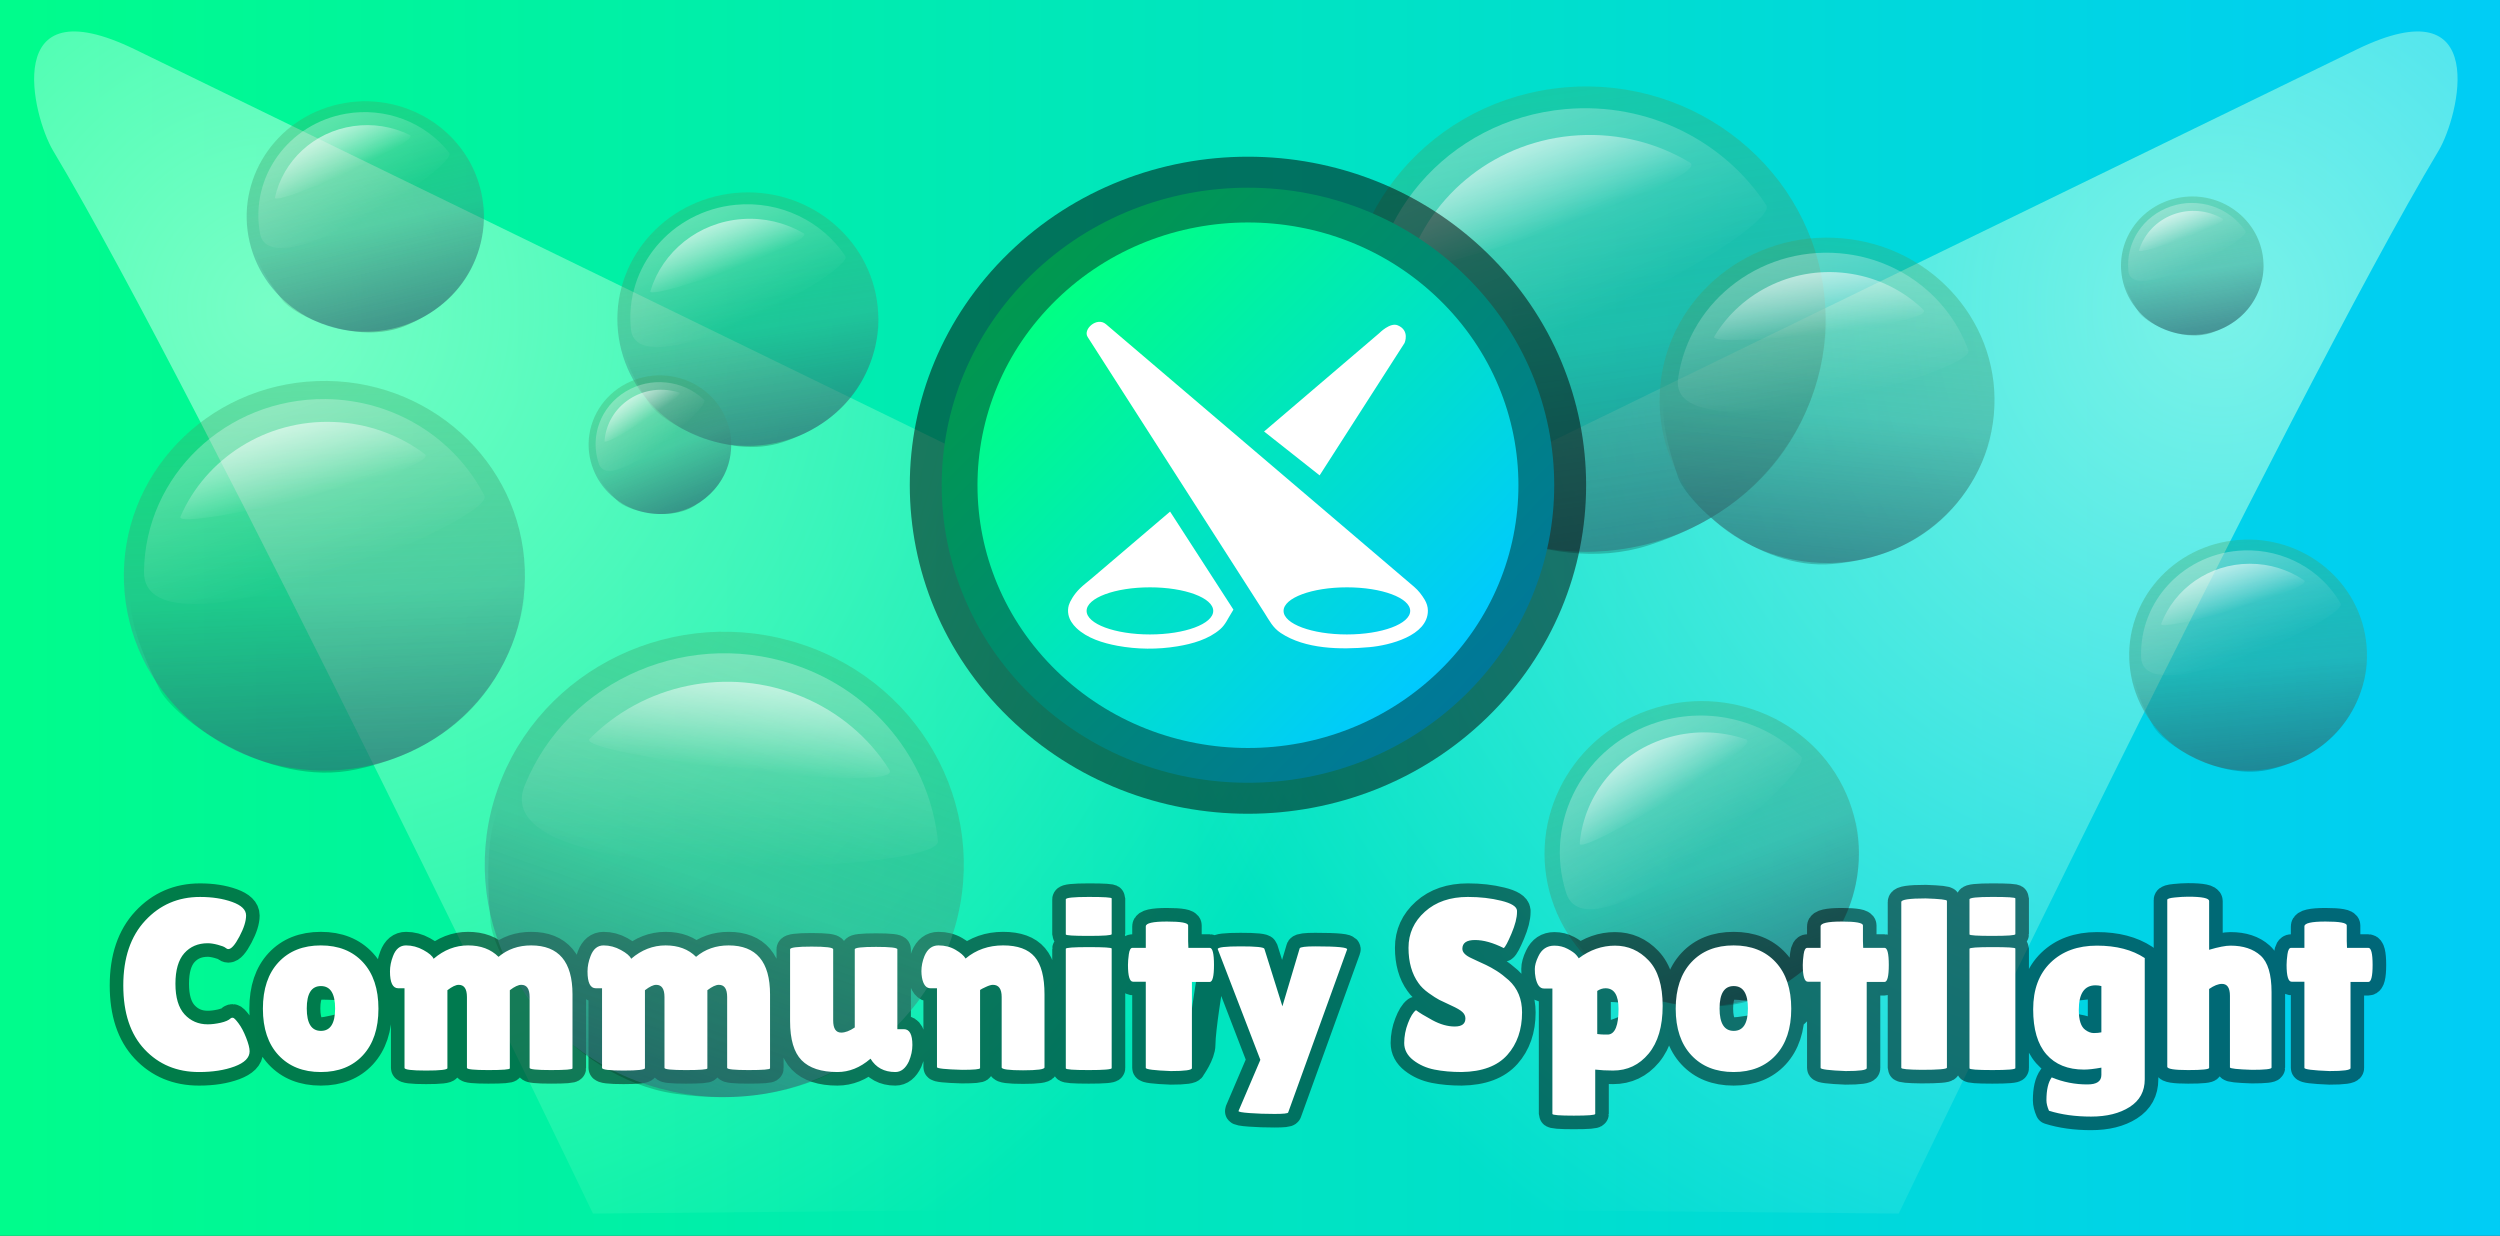 <svg version="1.1" xmlns="http://www.w3.org/2000/svg" xmlns:xlink="http://www.w3.org/1999/xlink" width="599.087" height="296.148" viewBox="0,0,599.087,296.148"><rect x="0" y="0" width="599.087" height="296.148" fill="#333333" stroke="none"/><defs><linearGradient x1="25.844" y1="179.926" x2="614.931" y2="179.926" gradientUnits="userSpaceOnUse" id="color-1"><stop offset="0" stop-color="#00fc8c"/><stop offset="1" stop-color="#00cdf5"/></linearGradient><linearGradient x1="25.844" y1="179.926" x2="614.931" y2="179.926" gradientUnits="userSpaceOnUse" id="color-2"><stop offset="0" stop-color="#00fc8c"/><stop offset="1" stop-color="#00cdf5"/></linearGradient><radialGradient cx="552.727" cy="105.681" r="274.204" gradientUnits="userSpaceOnUse" id="color-3"><stop offset="0" stop-color="#aaffe7" stop-opacity="0.718"/><stop offset="1" stop-color="#aaffe7" stop-opacity="0"/></radialGradient><radialGradient cx="86.06" cy="105.681" r="274.204" gradientUnits="userSpaceOnUse" id="color-4"><stop offset="0" stop-color="#82ffcb" stop-opacity="0.918"/><stop offset="1" stop-color="#82ffcb" stop-opacity="0"/></radialGradient><linearGradient x1="195.447" y1="78.287" x2="204.665" y2="138.372" gradientUnits="userSpaceOnUse" id="color-5"><stop offset="0" stop-color="#41a362" stop-opacity="0.325"/><stop offset="1" stop-color="#3f929f" stop-opacity="0.588"/></linearGradient><linearGradient x1="200.508" y1="108.355" x2="188.83" y2="83.004" gradientUnits="userSpaceOnUse" id="color-6"><stop offset="0" stop-color="#ffffff" stop-opacity="0"/><stop offset="1" stop-color="#ffffff" stop-opacity="0.306"/></linearGradient><linearGradient x1="191.548" y1="85.912" x2="195.824" y2="96.539" gradientUnits="userSpaceOnUse" id="color-7"><stop offset="0" stop-color="#ffffff" stop-opacity="0.573"/><stop offset="1" stop-color="#ffffff" stop-opacity="0"/></linearGradient><linearGradient x1="202.634" y1="110.671" x2="206.886" y2="138.374" gradientUnits="userSpaceOnUse" id="color-8"><stop offset="0" stop-color="#000000" stop-opacity="0"/><stop offset="1" stop-color="#000000" stop-opacity="0.208"/></linearGradient><linearGradient x1="415.723" y1="202.078" x2="441.546" y2="270.815" gradientUnits="userSpaceOnUse" id="color-9"><stop offset="0" stop-color="#41a362" stop-opacity="0.325"/><stop offset="1" stop-color="#3f929f" stop-opacity="0.588"/></linearGradient><linearGradient x1="429.174" y1="236.37" x2="409.088" y2="209.2" gradientUnits="userSpaceOnUse" id="color-10"><stop offset="0" stop-color="#ffffff" stop-opacity="0"/><stop offset="1" stop-color="#ffffff" stop-opacity="0.306"/></linearGradient><linearGradient x1="413.017" y1="211.991" x2="420.71" y2="223.526" gradientUnits="userSpaceOnUse" id="color-11"><stop offset="0" stop-color="#ffffff" stop-opacity="0.573"/><stop offset="1" stop-color="#ffffff" stop-opacity="0"/></linearGradient><linearGradient x1="432.26" y1="238.602" x2="444.168" y2="270.296" gradientUnits="userSpaceOnUse" id="color-12"><stop offset="0" stop-color="#000000" stop-opacity="0"/><stop offset="1" stop-color="#000000" stop-opacity="0.208"/></linearGradient><linearGradient x1="393.051" y1="53.102" x2="408.815" y2="163.55" gradientUnits="userSpaceOnUse" id="color-13"><stop offset="0" stop-color="#41a362" stop-opacity="0.325"/><stop offset="1" stop-color="#3f929f" stop-opacity="0.588"/></linearGradient><linearGradient x1="401.761" y1="108.382" x2="380.815" y2="61.643" gradientUnits="userSpaceOnUse" id="color-14"><stop offset="0" stop-color="#ffffff" stop-opacity="0"/><stop offset="1" stop-color="#ffffff" stop-opacity="0.306"/></linearGradient><linearGradient x1="385.746" y1="67.024" x2="393.394" y2="86.61" gradientUnits="userSpaceOnUse" id="color-15"><stop offset="0" stop-color="#ffffff" stop-opacity="0.573"/><stop offset="1" stop-color="#ffffff" stop-opacity="0"/></linearGradient><linearGradient x1="405.622" y1="112.67" x2="412.889" y2="163.593" gradientUnits="userSpaceOnUse" id="color-16"><stop offset="0" stop-color="#000000" stop-opacity="0"/><stop offset="1" stop-color="#000000" stop-opacity="0.208"/></linearGradient><linearGradient x1="212.89" y1="186.22" x2="175.919" y2="291.78" gradientUnits="userSpaceOnUse" id="color-17"><stop offset="0" stop-color="#41a362" stop-opacity="0.325"/><stop offset="1" stop-color="#3f929f" stop-opacity="0.588"/></linearGradient><linearGradient x1="195.119" y1="239.411" x2="198.01" y2="188.511" gradientUnits="userSpaceOnUse" id="color-18"><stop offset="0" stop-color="#ffffff" stop-opacity="0"/><stop offset="1" stop-color="#ffffff" stop-opacity="0.306"/></linearGradient><linearGradient x1="199.928" y1="195.472" x2="197.708" y2="216.308" gradientUnits="userSpaceOnUse" id="color-19"><stop offset="0" stop-color="#ffffff" stop-opacity="0.573"/><stop offset="1" stop-color="#ffffff" stop-opacity="0"/></linearGradient><linearGradient x1="196.586" y1="244.926" x2="179.54" y2="293.598" gradientUnits="userSpaceOnUse" id="color-20"><stop offset="0" stop-color="#000000" stop-opacity="0"/><stop offset="1" stop-color="#000000" stop-opacity="0.208"/></linearGradient><linearGradient x1="268.001" y1="97.714" x2="371.794" y2="198.547" gradientUnits="userSpaceOnUse" id="color-21"><stop offset="0" stop-color="#00994f"/><stop offset="1" stop-color="#007899"/></linearGradient><linearGradient x1="274.067" y1="103.605" x2="365.729" y2="192.655" gradientUnits="userSpaceOnUse" id="color-22"><stop offset="0" stop-color="#00ff84"/><stop offset="1" stop-color="#00c9ff"/></linearGradient><linearGradient x1="102.079" y1="56.809" x2="114.676" y2="110.656" gradientUnits="userSpaceOnUse" id="color-23"><stop offset="0" stop-color="#41a362" stop-opacity="0.325"/><stop offset="1" stop-color="#3f929f" stop-opacity="0.588"/></linearGradient><linearGradient x1="108.789" y1="83.724" x2="96.414" y2="61.526" gradientUnits="userSpaceOnUse" id="color-24"><stop offset="0" stop-color="#ffffff" stop-opacity="0"/><stop offset="1" stop-color="#ffffff" stop-opacity="0.306"/></linearGradient><linearGradient x1="99.083" y1="63.978" x2="103.711" y2="73.327" gradientUnits="userSpaceOnUse" id="color-25"><stop offset="0" stop-color="#ffffff" stop-opacity="0.573"/><stop offset="1" stop-color="#ffffff" stop-opacity="0"/></linearGradient><linearGradient x1="110.88" y1="85.681" x2="116.688" y2="110.509" gradientUnits="userSpaceOnUse" id="color-26"><stop offset="0" stop-color="#000000" stop-opacity="0"/><stop offset="1" stop-color="#000000" stop-opacity="0.208"/></linearGradient><linearGradient x1="96.836" y1="123.168" x2="100.314" y2="216.479" gradientUnits="userSpaceOnUse" id="color-27"><stop offset="0" stop-color="#41a362" stop-opacity="0.325"/><stop offset="1" stop-color="#3f929f" stop-opacity="0.588"/></linearGradient><linearGradient x1="99.261" y1="169.938" x2="85.897" y2="129.273" gradientUnits="userSpaceOnUse" id="color-28"><stop offset="0" stop-color="#ffffff" stop-opacity="0"/><stop offset="1" stop-color="#ffffff" stop-opacity="0.306"/></linearGradient><linearGradient x1="89.535" y1="134.164" x2="94.195" y2="151.11" gradientUnits="userSpaceOnUse" id="color-29"><stop offset="0" stop-color="#ffffff" stop-opacity="0.573"/><stop offset="1" stop-color="#ffffff" stop-opacity="0"/></linearGradient><linearGradient x1="102.101" y1="173.83" x2="103.705" y2="216.851" gradientUnits="userSpaceOnUse" id="color-30"><stop offset="0" stop-color="#000000" stop-opacity="0"/><stop offset="1" stop-color="#000000" stop-opacity="0.208"/></linearGradient><linearGradient x1="462.325" y1="88.956" x2="455.021" y2="166.604" gradientUnits="userSpaceOnUse" id="color-31"><stop offset="0" stop-color="#41a362" stop-opacity="0.325"/><stop offset="1" stop-color="#3f929f" stop-opacity="0.588"/></linearGradient><linearGradient x1="459.229" y1="127.945" x2="452.598" y2="92.886" gradientUnits="userSpaceOnUse" id="color-32"><stop offset="0" stop-color="#ffffff" stop-opacity="0"/><stop offset="1" stop-color="#ffffff" stop-opacity="0.306"/></linearGradient><linearGradient x1="455.076" y1="97.312" x2="457.086" y2="111.829" gradientUnits="userSpaceOnUse" id="color-33"><stop offset="0" stop-color="#ffffff" stop-opacity="0.573"/><stop offset="1" stop-color="#ffffff" stop-opacity="0"/></linearGradient><linearGradient x1="461.155" y1="131.461" x2="457.787" y2="167.262" gradientUnits="userSpaceOnUse" id="color-34"><stop offset="0" stop-color="#000000" stop-opacity="0"/><stop offset="1" stop-color="#000000" stop-opacity="0.208"/></linearGradient><linearGradient x1="557.243" y1="161.245" x2="561.877" y2="216.411" gradientUnits="userSpaceOnUse" id="color-35"><stop offset="0" stop-color="#41a362" stop-opacity="0.325"/><stop offset="1" stop-color="#3f929f" stop-opacity="0.588"/></linearGradient><linearGradient x1="559.968" y1="188.877" x2="550.932" y2="165.144" gradientUnits="userSpaceOnUse" id="color-36"><stop offset="0" stop-color="#ffffff" stop-opacity="0"/><stop offset="1" stop-color="#ffffff" stop-opacity="0.306"/></linearGradient><linearGradient x1="553.221" y1="167.947" x2="556.45" y2="177.861" gradientUnits="userSpaceOnUse" id="color-37"><stop offset="0" stop-color="#ffffff" stop-opacity="0.573"/><stop offset="1" stop-color="#ffffff" stop-opacity="0"/></linearGradient><linearGradient x1="561.757" y1="191.108" x2="563.894" y2="216.544" gradientUnits="userSpaceOnUse" id="color-38"><stop offset="0" stop-color="#000000" stop-opacity="0"/><stop offset="1" stop-color="#000000" stop-opacity="0.208"/></linearGradient><linearGradient x1="172.836" y1="122.97" x2="185.142" y2="153.916" gradientUnits="userSpaceOnUse" id="color-39"><stop offset="0" stop-color="#41a362" stop-opacity="0.325"/><stop offset="1" stop-color="#3f929f" stop-opacity="0.588"/></linearGradient><linearGradient x1="179.234" y1="138.405" x2="169.891" y2="126.253" gradientUnits="userSpaceOnUse" id="color-40"><stop offset="0" stop-color="#ffffff" stop-opacity="0"/><stop offset="1" stop-color="#ffffff" stop-opacity="0.306"/></linearGradient><linearGradient x1="171.695" y1="127.485" x2="175.283" y2="132.651" gradientUnits="userSpaceOnUse" id="color-41"><stop offset="0" stop-color="#ffffff" stop-opacity="0.573"/><stop offset="1" stop-color="#ffffff" stop-opacity="0"/></linearGradient><linearGradient x1="180.651" y1="139.391" x2="186.326" y2="153.658" gradientUnits="userSpaceOnUse" id="color-42"><stop offset="0" stop-color="#000000" stop-opacity="0"/><stop offset="1" stop-color="#000000" stop-opacity="0.208"/></linearGradient><linearGradient x1="543.67" y1="79.115" x2="548.705" y2="111.926" gradientUnits="userSpaceOnUse" id="color-43"><stop offset="0" stop-color="#41a362" stop-opacity="0.325"/><stop offset="1" stop-color="#3f929f" stop-opacity="0.588"/></linearGradient><linearGradient x1="546.435" y1="95.534" x2="540.057" y2="81.69" gradientUnits="userSpaceOnUse" id="color-44"><stop offset="0" stop-color="#ffffff" stop-opacity="0"/><stop offset="1" stop-color="#ffffff" stop-opacity="0.306"/></linearGradient><linearGradient x1="541.54" y1="83.277" x2="543.877" y2="89.082" gradientUnits="userSpaceOnUse" id="color-45"><stop offset="0" stop-color="#ffffff" stop-opacity="0.573"/><stop offset="1" stop-color="#ffffff" stop-opacity="0"/></linearGradient><linearGradient x1="547.596" y1="96.799" x2="549.917" y2="111.928" gradientUnits="userSpaceOnUse" id="color-46"><stop offset="0" stop-color="#000000" stop-opacity="0"/><stop offset="1" stop-color="#000000" stop-opacity="0.208"/></linearGradient></defs><g transform="translate(-20.844,-31.852)"><g stroke-miterlimit="10"><path d="M25.844,323v-286.148h589.087v286.148z" fill="url(#color-1)" stroke="url(#color-2)" stroke-width="10" stroke-linejoin="miter"/><path d="M21.17,318.472l564.4,-274.754c32.396,-15.771 24.569,16.028 19.646,24.252c-35.718,59.673 -129.371,254.695 -129.371,254.695z" fill="url(#color-3)" stroke="none" stroke-width="1" stroke-linejoin="miter"/><path d="M162.942,322.663c0,0 -93.653,-195.02 -129.371,-254.695c-4.923,-8.224 -12.75,-40.023 19.648,-24.252l564.4,274.756z" fill="url(#color-4)" stroke="none" stroke-width="1" stroke-linejoin="miter"/><g stroke="none" stroke-width="0" stroke-linejoin="miter"><path d="M169.131,112.808c-2.545,-16.593 9.237,-32.049 26.316,-34.521c17.078,-2.472 32.987,8.974 35.532,25.564c2.547,16.593 -9.235,32.049 -26.313,34.521c-17.08,2.472 -32.989,-8.972 -35.534,-25.564" fill="url(#color-5)"/><path d="M172.039,110.772c-1.571,-14.95 9.632,-28.306 25.019,-29.832c10.818,-1.072 20.824,3.987 26.36,12.278c2.339,3.504 -49.807,32.503 -51.378,17.554" fill="url(#color-6)"/><path d="M176.703,101.587c2.853,-9.386 11.454,-16.52 22.093,-17.245c5.114,-0.357 10.215,0.837 14.6,3.419c3.43,2.018 -37.509,16.516 -36.692,13.827" fill="url(#color-7)"/><path d="M231.515,108.464c-0.672,11.436 -6.256,23.75 -23.025,29.326c-13.504,4.491 -29.435,-5.05 -32.011,-9.187c-1.922,-3.087 -9.706,-14.855 -4.008,-17.898c8.169,-4.359 32.633,-17.239 46.135,-16.971c11.259,0.223 12.483,13.106 12.909,14.727" fill="url(#color-8)"/></g><g stroke="none" stroke-width="0" stroke-linejoin="miter"><path d="M393.259,248.992c-7.132,-18.981 2.926,-39.984 22.464,-46.913c19.538,-6.929 41.158,2.842 48.289,21.824c7.132,18.981 -2.926,39.984 -22.464,46.913c-19.538,6.929 -41.158,-2.842 -48.289,-21.824" fill="url(#color-9)"/><path d="M396.183,245.905c-5.573,-17.272 4.322,-35.662 22.101,-41.074c12.496,-3.806 25.562,-0.187 34.159,8.298c3.633,3.586 -50.687,50.047 -56.26,32.775" fill="url(#color-10)"/><path d="M399.401,233.973c1.031,-11.744 9.406,-22.182 21.781,-25.538c5.945,-1.623 12.262,-1.411 18.077,0.607c4.55,1.578 -40.152,28.298 -39.858,24.933" fill="url(#color-11)"/><path d="M465.791,229.219c2.052,13.653 -1.473,29.492 -19.876,40.011c-14.818,8.47 -35.991,0.952 -40.058,-3.327c-3.036,-3.19 -15.149,-15.25 -9.184,-20.175c8.556,-7.064 34.22,-28.004 50.22,-30.86c13.343,-2.379 17.989,12.537 18.898,14.351" fill="url(#color-12)"/></g><g stroke="none" stroke-width="0" stroke-linejoin="miter"><path d="M344.09,115.984c-4.353,-30.5 17.567,-58.653 48.961,-62.882c31.394,-4.229 60.374,17.068 64.727,47.567c4.353,30.5 -17.569,58.651 -48.963,62.88c-31.394,4.229 -60.374,-17.066 -64.725,-47.565" fill="url(#color-13)"/><path d="M349.464,112.298c-2.596,-27.465 18.22,-51.776 46.493,-54.298c19.874,-1.774 38.143,7.694 48.144,23.014c4.226,6.475 -92.041,58.752 -94.637,31.286" fill="url(#color-14)"/><path d="M358.202,95.528c5.414,-17.177 21.339,-30.112 40.881,-31.255c9.767,-0.57 19,1.889 26.729,6.543c6.258,3.766 -69.163,29.634 -67.61,24.712" fill="url(#color-15)"/><path d="M458.673,109.143c-1.453,20.98 -11.939,43.479 -42.827,53.409c-24.873,7.995 -53.931,-9.805 -58.579,-17.446c-3.466,-5.698 -17.527,-27.44 -7.01,-32.919c15.075,-7.856 60.226,-31.051 85.005,-30.313c20.661,0.614 22.656,24.284 23.41,27.268" fill="url(#color-16)"/></g><path d="M68.762,246.792c2.924,0 5.498,0.399 7.721,1.196c2.222,0.799 3.332,1.878 3.332,3.237c0,1.361 -0.532,3.044 -1.596,5.05c-1.055,2.007 -1.943,3.01 -2.663,3.01c-0.204,0 -0.435,-0.107 -0.693,-0.32c-0.258,-0.22 -0.86,-0.455 -1.807,-0.706c-0.939,-0.252 -1.748,-0.377 -2.429,-0.376c-2.324,0 -4.197,0.797 -5.62,2.392c-1.414,1.597 -2.121,4.04 -2.123,7.329c0,3.284 0.727,5.723 2.182,7.318c1.464,1.596 3.317,2.394 5.561,2.394c0.923,0 1.956,-0.125 3.099,-0.376c1.142,-0.259 1.951,-0.621 2.429,-1.084c0.079,-0.084 0.239,-0.125 0.481,-0.124c0.241,0 0.691,0.441 1.349,1.322c0.665,0.875 1.275,2.022 1.83,3.441c0.563,1.421 0.844,2.519 0.844,3.295c0,1.52 -1.2,2.728 -3.601,3.625c-2.402,0.889 -5.245,1.333 -8.53,1.333c-5.287,0 -9.632,-1.808 -13.035,-5.425c-3.402,-3.617 -5.104,-8.723 -5.105,-15.318c-0.001,-6.595 1.751,-11.778 5.257,-15.547c3.506,-3.777 7.878,-5.666 13.117,-5.666zM87.597,284.726c-2.503,-2.682 -3.754,-6.398 -3.754,-11.148c0,-4.75 1.251,-8.466 3.754,-11.146c2.504,-2.683 5.88,-4.025 10.126,-4.025c4.247,0 7.61,1.342 10.089,4.025c2.479,2.683 3.719,6.399 3.719,11.146c0,4.75 -1.24,8.466 -3.719,11.148c-2.479,2.682 -5.842,4.023 -10.089,4.023c-4.247,0 -7.622,-1.342 -10.126,-4.025zM97.747,268.152c-2.262,0 -3.392,1.789 -3.391,5.368c0.001,3.579 1.132,5.369 3.391,5.37c2.268,0 15.756,-3.338 15.756,-6.917c0,-3.581 -13.49,-3.821 -15.756,-3.821zM143.017,287.871c0,0.273 -1.713,0.41 -5.139,0.41c-3.426,0 -5.139,-0.175 -5.139,-0.525v-16.984c0,-1.946 -0.661,-2.919 -1.983,-2.919c-0.679,0 -1.579,0.43 -2.698,1.29v18.67c0,0.388 -1.713,0.582 -5.139,0.582c-3.426,0 -5.139,-0.213 -5.139,-0.639v-19.08h-1.502c-1.322,0 -1.983,-1.342 -1.983,-4.025c0,-1.208 0.243,-2.435 0.729,-3.682c0.641,-1.708 1.682,-2.562 3.122,-2.562c1.439,0 2.826,0.369 4.163,1.106c1.347,0.736 2.161,1.435 2.441,2.097c2.489,-2.137 5.242,-3.205 8.261,-3.205c3.027,0 5.459,0.912 7.297,2.737c2.167,-1.824 4.772,-2.736 7.815,-2.736c6.608,0 9.912,3.909 9.912,11.728v17.735c0,0.273 -1.713,0.41 -5.139,0.41c-3.426,0 -5.139,-0.175 -5.139,-0.525v-16.984c0,-1.946 -0.661,-2.919 -1.983,-2.919c-0.719,0 -1.638,0.43 -2.757,1.29zM190.354,287.871c0,0.273 -1.713,0.41 -5.139,0.41c-3.426,0 -5.139,-0.175 -5.139,-0.525v-16.984c0,-1.946 -0.661,-2.919 -1.983,-2.919c-0.681,0 -1.58,0.43 -2.698,1.29v18.67c0,0.388 -1.713,0.582 -5.139,0.582c-3.426,0 -5.139,-0.213 -5.141,-0.639v-19.08h-1.5c-1.322,0 -1.983,-1.342 -1.983,-4.025c0,-1.208 0.242,-2.435 0.727,-3.682c0.641,-1.708 1.682,-2.562 3.122,-2.562c1.44,0 2.828,0.369 4.163,1.106c1.347,0.736 2.161,1.435 2.443,2.097c2.486,-2.137 5.239,-3.205 8.259,-3.205c3.028,0 5.46,0.912 7.297,2.737c2.167,-1.824 4.772,-2.736 7.815,-2.736c6.61,0 9.914,3.909 9.914,11.728v17.735c0,0.273 -1.713,0.41 -5.139,0.41c-3.426,0 -5.139,-0.175 -5.139,-0.525v-16.984c0,-1.946 -0.661,-2.919 -1.983,-2.919c-0.72,0 -1.639,0.43 -2.757,1.29zM210.177,259.342c0,-0.434 1.721,-0.651 5.162,-0.651c3.442,0 5.162,0.216 5.162,0.649v17.041c0,1.946 0.641,2.919 1.924,2.919c0.961,0 2.044,-0.411 3.25,-1.232v-18.726c0,-0.389 1.701,-0.583 5.103,-0.582c3.402,0 5.103,0.194 5.103,0.582v19.136h1.561c1.361,0 2.042,1.265 2.042,3.796c0,1.284 -0.278,2.588 -0.835,3.911c-0.805,1.709 -1.888,2.564 -3.25,2.564c-2.682,0 -4.666,-1.068 -5.95,-3.203l-0.059,0.057c-2.439,2.098 -5.063,3.147 -7.872,3.146c-3.879,0 -6.741,-0.942 -8.587,-2.827c-1.838,-1.885 -2.757,-5.008 -2.757,-9.368zM255.701,287.814c0,0.273 -1.439,0.41 -4.318,0.41c-4.004,-0.114 -6.007,-0.327 -6.007,-0.639v-18.909h-1.559c-1.041,0 -1.721,-0.855 -2.042,-2.564c-0.085,-0.501 -0.128,-1.009 -0.13,-1.517c0,-1.208 0.242,-2.416 0.727,-3.625c0.72,-1.709 1.839,-2.564 3.358,-2.564c1.525,0 2.886,0.35 4.082,1.049c1.204,0.698 2.009,1.397 2.415,2.097c2.519,-2.098 5.518,-3.148 8.999,-3.148c3.49,0 6.013,0.916 7.568,2.747c1.564,1.825 2.347,4.819 2.347,8.983v17.507c0,0.464 -1.713,0.696 -5.139,0.696c-3.417,0 -5.125,-0.232 -5.125,-0.696v-16.869c0,-1.946 -0.7,-2.919 -2.101,-2.919c-0.406,0 -0.969,0.168 -1.689,0.504c-0.72,0.326 -1.182,0.568 -1.386,0.729zM287.241,287.814c0,0.312 -1.835,0.467 -5.504,0.467c-3.66,0 -5.49,-0.137 -5.49,-0.41v-28.655c0,-0.267 1.83,-0.401 5.49,-0.401c3.669,0 5.504,0.114 5.504,0.343zM287.241,255.716c0,0.275 -1.835,0.412 -5.504,0.412c-3.66,0 -5.49,-0.118 -5.49,-0.355v-8.399c0,-0.388 1.83,-0.582 5.49,-0.582c3.669,0 5.504,0.118 5.504,0.353zM306.467,287.814c0,0.471 -1.682,0.706 -5.045,0.706c-4.006,-0.159 -6.009,-0.413 -6.009,-0.763v-20.652h-3.061c-0.805,0 -1.208,-1.345 -1.208,-4.035c0,-0.698 0.07,-1.553 0.21,-2.564c0.141,-1.011 0.435,-1.517 0.882,-1.517h3.179v-5.139c0,-0.776 1.689,-1.164 5.068,-1.164c3.387,0 5.08,0.312 5.08,0.935v3.739l0.059,1.629h5.115c0.681,0 1.021,1.364 1.021,4.092c0,2.722 -0.34,4.082 -1.021,4.082c0,0 -1.879,11.217 -1.879,15.019c0,2.327 -2.392,5.633 -2.392,5.633zM312.652,259.285c0,-0.432 1.83,-0.649 5.49,-0.649c3.668,-0.001 5.565,0.192 5.691,0.58l4.318,13.781l4.143,-13.895c0.162,-0.312 1.406,-0.467 3.731,-0.467c5.325,0 7.867,0.254 7.625,0.763l-14.115,39.04c-0.039,0.235 -1.13,0.353 -3.273,0.353c-2.143,0 -4.137,-0.069 -5.983,-0.206c-1.839,-0.136 -2.72,-0.303 -2.641,-0.502l5.233,-12.253zM360.17,273.93c0.758,0.585 2.068,1.383 3.929,2.394c1.869,1.011 3.653,1.517 5.351,1.517c1.704,0 2.557,-0.642 2.557,-1.927c0,-0.585 -0.242,-1.101 -0.727,-1.549c-0.477,-0.449 -1.356,-0.962 -2.639,-1.539c-0.972,-0.437 -1.934,-0.893 -2.887,-1.368c-0.641,-0.334 -1.494,-0.881 -2.559,-1.641c-1.056,-0.761 -1.866,-1.551 -2.429,-2.371c-1.596,-2.213 -2.394,-5.032 -2.394,-8.459c0,-3.426 1.31,-6.313 3.931,-8.661c2.619,-2.357 6.053,-3.535 10.301,-3.535c2.887,0 5.55,0.304 7.99,0.912c2.44,0.6 3.699,1.387 3.778,2.36v0.343c0,1.366 -0.442,3.09 -1.325,5.174c-0.877,2.074 -1.495,3.229 -1.854,3.464c-2.566,-1.284 -4.862,-1.927 -6.888,-1.927c-2.016,0 -3.025,0.699 -3.026,2.098c0,0.858 0.743,1.618 2.229,2.28c0.319,0.159 0.778,0.375 1.375,0.649c0.601,0.267 1.293,0.586 2.076,0.958c0.783,0.371 1.623,0.839 2.521,1.402c0.899,0.562 1.873,1.311 2.922,2.245c2.121,1.946 3.181,4.515 3.181,7.707c0,4.162 -1.181,7.566 -3.544,10.212c-2.363,2.645 -6.008,4.005 -10.935,4.08c-2.401,0 -4.575,-0.194 -6.523,-0.582c-1.94,-0.388 -3.633,-1.144 -5.08,-2.268c-1.44,-1.132 -2.16,-2.496 -2.16,-4.092c0.005,-1.624 0.311,-3.233 0.903,-4.752c0.602,-1.582 1.244,-2.624 1.924,-3.125zM403.118,298.791c0,0.273 -1.713,0.41 -5.139,0.41c-3.417,0 -5.125,-0.137 -5.125,-0.41v-30.057h-2.042c-0.962,0 -1.623,-0.855 -1.983,-2.564c-0.139,-0.691 -0.203,-1.394 -0.189,-2.098c0,-0.858 0.281,-1.873 0.844,-3.043c0.799,-1.709 2.081,-2.565 3.849,-2.566c1.159,0 2.226,0.263 3.203,0.788c0.986,0.524 1.666,1.01 2.042,1.459c0.384,0.448 0.575,0.71 0.575,0.786c2.684,-2.022 5.585,-3.033 8.705,-3.033c3.129,0 5.812,1.178 8.049,3.535c2.245,2.348 3.368,5.984 3.368,10.908c0,4.922 -1.123,8.736 -3.368,11.444c-2.239,2.696 -5.078,4.044 -8.518,4.044c-1.563,0 -2.987,-0.076 -4.271,-0.227zM405.583,268.677c-0.681,0 -1.342,0.213 -1.983,0.639v10.326c0.681,0.084 1.233,0.126 1.655,0.126h0.986c1.642,-0.16 10.894,-3.544 10.894,-7.472c0,-3.306 -9.471,-3.619 -11.552,-3.619zM426.157,284.726c-2.503,-2.682 -3.754,-6.398 -3.754,-11.148c0,-4.75 1.251,-8.466 3.754,-11.146c2.502,-2.683 5.876,-4.025 10.124,-4.025c4.248,0 7.612,1.342 10.091,4.025c2.479,2.683 3.719,6.399 3.719,11.146c0,4.75 -1.24,8.466 -3.719,11.148c-2.479,2.682 -5.843,4.023 -10.091,4.023c-4.248,0 -7.623,-1.342 -10.124,-4.025zM436.305,268.152c-2.261,0 -3.391,1.789 -3.391,5.368c0,3.579 1.13,5.369 3.391,5.37c2.268,0 15.756,-2.177 15.756,-5.757c0,-3.581 -13.488,-4.979 -15.756,-4.979zM468.177,287.814c0,0.471 -1.682,0.706 -5.045,0.706c-4.006,-0.159 -6.008,-0.413 -6.007,-0.763v-20.652h-3.063c-0.805,0 -1.208,-1.345 -1.208,-4.035c0,-0.698 0.071,-1.553 0.212,-2.564c0.139,-1.011 0.432,-1.517 0.88,-1.517h3.179v-5.139c0,-0.776 1.689,-1.164 5.068,-1.164c3.387,0 5.08,0.312 5.08,0.935v3.739l0.059,1.629h5.115c0.681,0 1.021,1.364 1.021,4.092c0,2.722 -0.34,4.082 -1.021,4.082h-4.271zM487.397,287.7c0,0.35 -2.042,0.525 -6.125,0.525c-3.207,-0.038 -4.811,-0.194 -4.811,-0.467v-39.746c0,-0.577 1.944,-0.866 5.832,-0.866c3.404,0.114 5.105,0.308 5.105,0.582zM503.795,287.814c0,0.312 -1.834,0.467 -5.502,0.467c-3.66,0 -5.49,-0.137 -5.49,-0.41v-28.655c0,-0.267 1.83,-0.401 5.49,-0.401c3.668,0 5.502,0.114 5.502,0.343zM503.795,255.716c0,0.275 -1.834,0.412 -5.502,0.412c-3.66,0 -5.49,-0.118 -5.49,-0.355v-8.399c0,-0.388 1.83,-0.582 5.49,-0.582c3.668,0 5.502,0.118 5.502,0.353zM520.254,288.167c-3.88,0 -6.884,-1.216 -9.013,-3.647c-2.118,-2.43 -3.177,-6.028 -3.177,-10.794c0,-4.764 1.392,-8.499 4.177,-11.204c2.784,-2.705 6.488,-4.058 11.11,-4.059c4.63,0 8.448,0.992 11.452,2.976v29.065c0,2.881 -1.204,5.088 -3.613,6.623c-2.403,1.534 -5.486,2.301 -9.247,2.301c-3.762,0 -7.125,-0.467 -10.089,-1.4c-0.408,-0.936 -0.612,-1.772 -0.611,-2.509c0,-2.491 0.422,-4.319 1.267,-5.483c2.713,1.132 5.637,1.706 8.589,1.686c2.206,0 3.309,-0.756 3.309,-2.268v-1.755c-1.721,0.312 -3.106,0.467 -4.153,0.467zM523.023,267.971c-2.684,0 -18.739,1.967 -18.739,5.904c0,2.446 15.234,4.039 16.275,4.775c0.681,0.509 1.361,0.763 2.042,0.763c0.681,0 1.283,-0.057 1.807,-0.172v-11.089c-0.452,-0.117 -0.917,-0.178 -1.384,-0.181zM550.229,287.757c0,0.35 -1.674,0.525 -5.021,0.525c-3.339,0 -5.009,-0.27 -5.009,-0.809v-39.984c0,-0.267 0.622,-0.458 1.865,-0.572c1.036,-0.111 2.078,-0.171 3.12,-0.181c3.364,0 5.047,0.35 5.047,1.049v11.671c2.242,-0.661 3.947,-0.992 5.113,-0.992c3.044,0 5.445,0.79 7.205,2.371c1.759,1.573 2.639,4.499 2.639,8.777v18.088c0,0.35 -1.56,0.525 -4.681,0.525c-3.527,-0.114 -5.29,-0.308 -5.29,-0.582v-17.154c0,-1.908 -0.638,-2.861 -1.913,-2.861c-0.884,0 -1.909,0.407 -3.075,1.221zM584.115,287.814c0,0.471 -1.682,0.706 -5.047,0.706c-4.006,-0.159 -6.008,-0.413 -6.007,-0.763v-20.652h-3.063c-0.805,0 -1.208,-1.345 -1.208,-4.035c0,-0.698 0.071,-1.553 0.212,-2.564c0.14,-1.011 0.433,-1.517 0.88,-1.517h3.181v-5.139c0,-0.776 1.689,-1.164 5.066,-1.164c3.388,0 5.082,0.312 5.082,0.935v3.739l0.059,1.629h5.115c0.681,0 1.021,1.364 1.021,4.092c0,2.722 -0.34,4.082 -1.021,4.082h-4.271z" fill="none" stroke-opacity="0.5" stroke="#000000" stroke-width="6.5" stroke-linejoin="round"/><g stroke="none" stroke-width="0" stroke-linejoin="miter"><path d="M140.075,221.042c10.211,-29.151 42.809,-44.742 72.815,-34.822c30.004,9.918 46.053,41.589 35.844,70.74c-10.211,29.149 -42.811,44.74 -72.815,34.82c-30.004,-9.92 -46.053,-41.587 -35.844,-70.738" fill="url(#color-17)"/><path d="M146.581,220.096c10.378,-25.675 40.215,-38.313 66.641,-28.233c18.576,7.089 30.525,23.518 32.378,41.568c0.783,7.631 -109.397,12.339 -99.02,-13.335" fill="url(#color-18)"/><path d="M162.14,208.921c12.777,-12.984 32.987,-17.594 50.976,-10.088c8.653,3.592 15.943,9.71 20.858,17.507c3.849,6.095 -75.495,-3.697 -71.833,-7.419" fill="url(#color-19)"/><path d="M245.616,264.92c-10.996,18.113 -30.766,33.64 -62.954,29.035c-25.92,-3.707 -43.653,-32.287 -44.274,-41.142c-0.463,-6.604 -2.977,-32.163 8.952,-32.472c17.101,-0.441 68.165,-1.467 89.963,10.004c18.179,9.563 9.019,31.581 8.312,34.576" fill="url(#color-20)"/></g><path d="M68.762,246.792c2.924,0 5.498,0.399 7.721,1.196c2.222,0.799 3.332,1.878 3.332,3.237c0,1.361 -0.532,3.044 -1.596,5.05c-1.055,2.007 -1.943,3.01 -2.663,3.01c-0.204,0 -0.435,-0.107 -0.693,-0.32c-0.258,-0.22 -0.86,-0.455 -1.807,-0.706c-0.939,-0.252 -1.748,-0.377 -2.429,-0.376c-2.324,0 -4.197,0.797 -5.62,2.392c-1.414,1.597 -2.121,4.04 -2.123,7.329c0,3.284 0.727,5.723 2.182,7.318c1.464,1.596 3.317,2.394 5.561,2.394c0.923,0 1.956,-0.125 3.099,-0.376c1.142,-0.259 1.951,-0.621 2.429,-1.084c0.079,-0.084 0.239,-0.125 0.481,-0.124c0.241,0 0.691,0.441 1.349,1.322c0.665,0.875 1.275,2.022 1.83,3.441c0.563,1.421 0.844,2.519 0.844,3.295c0,1.52 -1.2,2.728 -3.601,3.625c-2.402,0.889 -5.245,1.333 -8.53,1.333c-5.287,0 -9.632,-1.808 -13.035,-5.425c-3.402,-3.617 -5.104,-8.723 -5.105,-15.318c-0.001,-6.595 1.751,-11.778 5.257,-15.547c3.506,-3.777 7.878,-5.666 13.117,-5.666M87.597,284.726c-2.503,-2.682 -3.754,-6.398 -3.754,-11.148c0,-4.75 1.251,-8.466 3.754,-11.146c2.504,-2.683 5.88,-4.025 10.126,-4.025c4.247,0 7.61,1.342 10.089,4.025c2.479,2.683 3.719,6.399 3.719,11.146c0,4.75 -1.24,8.466 -3.719,11.148c-2.479,2.682 -5.842,4.023 -10.089,4.023c-4.247,0 -7.622,-1.342 -10.126,-4.025M97.747,268.15c-2.262,0 -3.392,1.789 -3.391,5.368c0.001,3.579 1.132,5.369 3.391,5.37c2.267,0 3.401,-1.79 3.401,-5.37c0,-3.58 -1.134,-5.369 -3.401,-5.368M143.017,287.87c0,0.273 -1.713,0.41 -5.139,0.41c-3.426,0 -5.139,-0.175 -5.139,-0.525v-16.984c0,-1.946 -0.661,-2.919 -1.983,-2.919c-0.679,0 -1.579,0.43 -2.698,1.29v18.67c0,0.388 -1.713,0.582 -5.139,0.582c-3.426,0 -5.139,-0.213 -5.139,-0.639v-19.08h-1.502c-1.322,0 -1.983,-1.342 -1.983,-4.025c0,-1.208 0.243,-2.435 0.729,-3.682c0.641,-1.708 1.682,-2.562 3.122,-2.562c1.439,0 2.826,0.369 4.163,1.106c1.347,0.736 2.161,1.435 2.441,2.097c2.489,-2.137 5.242,-3.205 8.261,-3.205c3.027,0 5.459,0.912 7.297,2.737c2.167,-1.824 4.772,-2.736 7.815,-2.736c6.608,0 9.912,3.909 9.912,11.728v17.735c0,0.273 -1.713,0.41 -5.139,0.41c-3.426,0 -5.139,-0.175 -5.139,-0.525v-16.984c0,-1.946 -0.661,-2.919 -1.983,-2.919c-0.719,0 -1.638,0.43 -2.757,1.29zM190.354,287.87c0,0.273 -1.713,0.41 -5.139,0.41c-3.426,0 -5.139,-0.175 -5.139,-0.525v-16.984c0,-1.946 -0.661,-2.919 -1.983,-2.919c-0.681,0 -1.58,0.43 -2.698,1.29v18.67c0,0.388 -1.713,0.582 -5.139,0.582c-3.426,0 -5.139,-0.213 -5.141,-0.639v-19.08h-1.5c-1.322,0 -1.983,-1.342 -1.983,-4.025c0,-1.208 0.242,-2.435 0.727,-3.682c0.641,-1.708 1.682,-2.562 3.122,-2.562c1.44,0 2.828,0.369 4.163,1.106c1.347,0.736 2.161,1.435 2.443,2.097c2.486,-2.137 5.239,-3.205 8.259,-3.205c3.028,0 5.46,0.912 7.297,2.737c2.167,-1.824 4.772,-2.736 7.815,-2.736c6.61,0 9.914,3.909 9.914,11.728v17.735c0,0.273 -1.713,0.41 -5.139,0.41c-3.426,0 -5.139,-0.175 -5.139,-0.525v-16.984c0,-1.946 -0.661,-2.919 -1.983,-2.919c-0.72,0 -1.639,0.43 -2.757,1.29zM210.177,259.341c0,-0.434 1.721,-0.651 5.162,-0.651c3.442,0 5.162,0.216 5.162,0.649v17.041c0,1.946 0.641,2.919 1.924,2.919c0.961,0 2.044,-0.411 3.25,-1.232v-18.726c0,-0.389 1.701,-0.583 5.103,-0.582c3.402,0 5.103,0.194 5.103,0.582v19.136h1.561c1.361,0 2.042,1.265 2.042,3.796c0,1.284 -0.278,2.588 -0.835,3.911c-0.805,1.709 -1.888,2.564 -3.25,2.564c-2.682,0 -4.666,-1.068 -5.95,-3.203l-0.059,0.057c-2.439,2.098 -5.063,3.147 -7.872,3.146c-3.879,0 -6.741,-0.942 -8.587,-2.827c-1.838,-1.885 -2.757,-5.008 -2.757,-9.368zM255.701,287.812c0,0.273 -1.439,0.41 -4.318,0.41c-4.004,-0.114 -6.007,-0.327 -6.007,-0.639v-18.909h-1.559c-1.041,0 -1.721,-0.855 -2.042,-2.564c-0.085,-0.501 -0.128,-1.009 -0.13,-1.517c0,-1.208 0.242,-2.416 0.727,-3.625c0.72,-1.709 1.839,-2.564 3.358,-2.564c1.525,0 2.886,0.35 4.082,1.049c1.204,0.698 2.009,1.397 2.415,2.097c2.519,-2.098 5.518,-3.148 8.999,-3.148c3.49,0 6.013,0.916 7.568,2.747c1.564,1.825 2.347,4.819 2.347,8.983v17.507c0,0.464 -1.713,0.696 -5.139,0.696c-3.417,0 -5.125,-0.232 -5.125,-0.696v-16.869c0,-1.946 -0.7,-2.919 -2.101,-2.919c-0.406,0 -0.969,0.168 -1.689,0.504c-0.72,0.326 -1.182,0.568 -1.386,0.729zM287.241,287.812c0,0.312 -1.835,0.467 -5.504,0.467c-3.66,0 -5.49,-0.137 -5.49,-0.41v-28.655c0,-0.267 1.83,-0.401 5.49,-0.401c3.669,0 5.504,0.114 5.504,0.343zM287.241,255.714c0,0.275 -1.835,0.412 -5.504,0.412c-3.66,0 -5.49,-0.118 -5.49,-0.355v-8.399c0,-0.388 1.83,-0.582 5.49,-0.582c3.669,0 5.504,0.118 5.504,0.353zM306.467,287.812c0,0.471 -1.682,0.706 -5.045,0.706c-4.006,-0.159 -6.009,-0.413 -6.009,-0.763v-20.65h-3.061c-0.805,0 -1.208,-1.345 -1.208,-4.035c0,-0.698 0.07,-1.553 0.21,-2.564c0.141,-1.011 0.435,-1.517 0.882,-1.517h3.179v-5.139c0,-0.776 1.689,-1.164 5.068,-1.164c3.387,0 5.08,0.312 5.08,0.935v3.739l0.059,1.629h5.115c0.681,0 1.021,1.364 1.021,4.092c0,2.722 -0.34,4.082 -1.021,4.082h-4.271zM312.652,259.283c0,-0.432 1.83,-0.649 5.49,-0.649c3.668,-0.001 5.565,0.192 5.691,0.58l4.318,13.781l4.143,-13.895c0.162,-0.312 1.406,-0.467 3.731,-0.467c5.325,0 7.867,0.254 7.625,0.763l-14.115,39.04c-0.039,0.235 -1.13,0.353 -3.273,0.353c-2.143,0 -4.137,-0.069 -5.983,-0.206c-1.839,-0.136 -2.72,-0.303 -2.641,-0.502l5.233,-12.253zM360.17,273.928c0.758,0.585 2.068,1.383 3.929,2.394c1.869,1.011 3.653,1.517 5.351,1.517c1.704,0 2.557,-0.642 2.557,-1.927c0,-0.585 -0.242,-1.101 -0.727,-1.549c-0.477,-0.449 -1.356,-0.962 -2.639,-1.539c-0.972,-0.437 -1.934,-0.893 -2.887,-1.368c-0.641,-0.334 -1.494,-0.881 -2.559,-1.641c-1.056,-0.761 -1.866,-1.551 -2.429,-2.371c-1.596,-2.213 -2.394,-5.032 -2.394,-8.459c0,-3.426 1.31,-6.313 3.931,-8.661c2.619,-2.357 6.053,-3.535 10.301,-3.535c2.887,0 5.55,0.304 7.99,0.912c2.44,0.6 3.699,1.387 3.778,2.36v0.343c0,1.366 -0.442,3.09 -1.325,5.174c-0.877,2.074 -1.495,3.229 -1.854,3.464c-2.566,-1.284 -4.862,-1.927 -6.888,-1.927c-2.016,0 -3.025,0.699 -3.026,2.098c0,0.858 0.743,1.618 2.229,2.28c0.319,0.159 0.778,0.375 1.375,0.649c0.601,0.267 1.293,0.586 2.076,0.958c0.783,0.371 1.623,0.839 2.521,1.402c0.899,0.562 1.873,1.311 2.922,2.245c2.121,1.946 3.181,4.515 3.181,7.707c0,4.162 -1.181,7.566 -3.544,10.212c-2.363,2.645 -6.008,4.005 -10.935,4.08c-2.401,0 -4.575,-0.194 -6.523,-0.582c-1.94,-0.388 -3.633,-1.144 -5.08,-2.268c-1.44,-1.132 -2.16,-2.496 -2.16,-4.092c0.005,-1.624 0.311,-3.233 0.903,-4.752c0.602,-1.582 1.244,-2.624 1.924,-3.125M403.116,298.789c0,0.273 -1.713,0.41 -5.139,0.41c-3.417,0 -5.125,-0.137 -5.125,-0.41v-30.057h-2.042c-0.962,0 -1.623,-0.855 -1.983,-2.564c-0.139,-0.691 -0.203,-1.394 -0.189,-2.098c0,-0.858 0.281,-1.873 0.844,-3.043c0.799,-1.709 2.081,-2.565 3.849,-2.566c1.159,0 2.226,0.263 3.203,0.788c0.986,0.524 1.666,1.01 2.042,1.459c0.384,0.448 0.575,0.71 0.575,0.786c2.684,-2.022 5.585,-3.033 8.705,-3.033c3.129,0 5.812,1.178 8.049,3.535c2.245,2.348 3.368,5.984 3.368,10.908c0,4.922 -1.123,8.736 -3.368,11.444c-2.239,2.696 -5.078,4.044 -8.518,4.044c-1.563,0 -2.987,-0.076 -4.271,-0.227zM405.581,268.675c-0.681,0 -1.342,0.213 -1.983,0.639v10.326c0.681,0.084 1.233,0.126 1.655,0.126h0.986c1.642,-0.159 2.462,-2.203 2.462,-6.133c0,-3.307 -1.04,-4.959 -3.12,-4.958M426.155,284.724c-2.503,-2.682 -3.754,-6.398 -3.754,-11.148c0,-4.75 1.251,-8.466 3.754,-11.146c2.502,-2.683 5.876,-4.025 10.124,-4.025c4.248,0 7.612,1.342 10.091,4.025c2.479,2.683 3.719,6.399 3.719,11.146c0,4.75 -1.24,8.466 -3.719,11.148c-2.479,2.682 -5.843,4.023 -10.091,4.023c-4.248,0 -7.623,-1.342 -10.124,-4.025M436.303,268.148c-2.261,0 -3.391,1.789 -3.391,5.368c0,3.579 1.13,5.369 3.391,5.37c2.269,0 3.403,-1.79 3.403,-5.37c0,-3.58 -1.134,-5.369 -3.403,-5.368M468.175,287.81c0,0.471 -1.682,0.706 -5.045,0.706c-4.006,-0.159 -6.008,-0.413 -6.007,-0.763v-20.648h-3.063c-0.805,0 -1.208,-1.345 -1.208,-4.035c0,-0.698 0.071,-1.553 0.212,-2.564c0.139,-1.011 0.432,-1.517 0.88,-1.517h3.179v-5.139c0,-0.776 1.689,-1.164 5.068,-1.164c3.387,0 5.08,0.312 5.08,0.935v3.739l0.059,1.629h5.115c0.681,0 1.021,1.364 1.021,4.092c0,2.722 -0.34,4.082 -1.021,4.082h-4.271zM487.395,287.696c0,0.35 -2.042,0.525 -6.125,0.525c-3.207,-0.038 -4.811,-0.194 -4.811,-0.467v-39.746c0,-0.577 1.944,-0.866 5.832,-0.866c3.404,0.114 5.105,0.308 5.105,0.582zM503.793,287.81c0,0.312 -1.834,0.467 -5.502,0.467c-3.66,0 -5.49,-0.137 -5.49,-0.41v-28.655c0,-0.267 1.83,-0.401 5.49,-0.401c3.668,0 5.502,0.114 5.502,0.343zM503.793,255.712c0,0.275 -1.834,0.412 -5.502,0.412c-3.66,0 -5.49,-0.118 -5.49,-0.355v-8.399c0,-0.388 1.83,-0.582 5.49,-0.582c3.668,0 5.502,0.118 5.502,0.353zM520.252,288.163c-3.88,0 -6.884,-1.216 -9.013,-3.647c-2.118,-2.43 -3.177,-6.028 -3.177,-10.794c0,-4.764 1.392,-8.499 4.177,-11.204c2.784,-2.705 6.488,-4.058 11.11,-4.059c4.63,0 8.448,0.992 11.452,2.976v29.065c0,2.881 -1.204,5.088 -3.613,6.623c-2.403,1.534 -5.486,2.301 -9.247,2.301c-3.762,0 -7.125,-0.467 -10.089,-1.4c-0.408,-0.936 -0.612,-1.772 -0.611,-2.509c0,-2.491 0.422,-4.319 1.267,-5.483c2.713,1.132 5.637,1.706 8.589,1.686c2.206,0 3.309,-0.756 3.309,-2.268v-1.755c-1.721,0.312 -3.106,0.467 -4.153,0.467M523.021,267.967c-2.684,0 -4.025,1.968 -4.025,5.904c0,2.446 0.52,4.037 1.561,4.775c0.681,0.509 1.361,0.763 2.042,0.763c0.681,0 1.283,-0.057 1.807,-0.172v-11.089c-0.452,-0.117 -0.917,-0.178 -1.384,-0.181M550.227,287.753c0,0.35 -1.674,0.525 -5.021,0.525c-3.339,0 -5.009,-0.27 -5.009,-0.809v-39.984c0,-0.267 0.622,-0.458 1.865,-0.572c1.036,-0.111 2.078,-0.171 3.12,-0.181c3.364,0 5.047,0.35 5.047,1.049v11.671c2.242,-0.661 3.947,-0.992 5.113,-0.992c3.044,0 5.445,0.79 7.205,2.371c1.759,1.573 2.639,4.499 2.639,8.777v18.088c0,0.35 -1.56,0.525 -4.681,0.525c-3.527,-0.114 -5.29,-0.308 -5.29,-0.582v-17.154c0,-1.908 -0.638,-2.861 -1.913,-2.861c-0.884,0 -1.909,0.407 -3.075,1.221zM584.113,287.81c0,0.471 -1.682,0.706 -5.047,0.706c-4.006,-0.159 -6.008,-0.413 -6.007,-0.763v-20.648h-3.063c-0.805,0 -1.208,-1.345 -1.208,-4.035c0,-0.698 0.071,-1.553 0.212,-2.564c0.14,-1.011 0.433,-1.517 0.88,-1.517h3.181v-5.139c0,-0.776 1.689,-1.164 5.066,-1.164c3.388,0 5.082,0.312 5.082,0.935v3.739l0.059,1.629h5.115c0.681,0 1.021,1.364 1.021,4.092c0,2.722 -0.34,4.082 -1.021,4.082h-4.271z" fill="#ffffff" stroke="none" stroke-width="1" stroke-linejoin="miter"/><path d="M262.595,203.799c-31.646,-30.744 -31.646,-80.593 0,-111.337c31.648,-30.746 82.957,-30.746 114.605,0c31.646,30.744 31.646,80.593 0,111.337c-31.648,30.744 -82.957,30.744 -114.605,0" fill-opacity="0.502" fill="#000000" stroke="none" stroke-width="1" stroke-linejoin="miter"/><path d="M268.001,198.547c-28.661,-27.844 -28.661,-72.989 0,-100.833c28.661,-27.844 75.132,-27.844 103.793,0c28.661,27.844 28.661,72.989 0,100.833c-28.661,27.844 -75.132,27.844 -103.793,0" fill="url(#color-21)" stroke="none" stroke-width="1" stroke-linejoin="miter"/><path d="M274.067,192.655c-25.311,-24.59 -25.311,-64.458 0,-89.049c25.311,-24.592 66.351,-24.59 91.662,0c25.311,24.59 25.311,64.46 0,89.049c-25.311,24.59 -66.351,24.59 -91.662,0" fill="url(#color-22)" stroke="none" stroke-width="1" stroke-linejoin="miter"/><path d="M337.07,145.77l-13.309,-10.517l27.62,-23.579c0,0 2.566,-2.629 4.402,-1.866c2.969,1.234 1.646,4.227 1.646,4.227zM279.634,172.857c0.923,-0.9 1.966,-1.673 2.949,-2.512l9.347,-7.966l9.308,-7.932l15.171,23.481c0,0 -0.059,0.17 -0.467,0.807c-0.868,1.358 -1.42,2.776 -2.684,3.886c-2.775,2.428 -6.692,3.529 -10.291,4.117c-4.762,0.784 -9.629,0.736 -14.374,-0.139c-3.458,-0.651 -7.244,-1.799 -9.816,-4.262c-0.917,-0.878 -1.653,-1.965 -1.903,-3.205c-0.152,-0.758 -0.117,-1.54 0.102,-2.282c0.253,-0.855 1.198,-2.568 2.661,-3.993M296.405,172.598c-8.379,0 -15.173,2.528 -15.173,5.647c0,3.117 6.794,5.643 15.173,5.643c8.379,0 15.171,-2.526 15.171,-5.645c0,-3.117 -6.794,-5.645 -15.171,-5.645M356.895,170.07l2.822,2.404c1.025,0.876 1.842,1.942 2.527,3.087l0.01,0.019c0.475,0.792 0.76,1.686 0.76,2.606c0,6.047 -9.268,8.317 -13.946,8.741c-7.047,0.641 -15.469,0.488 -21.313,-3.39c-1.917,-1.272 -2.727,-2.978 -3.882,-4.782l-3.112,-4.859l-26.86,-41.905l-12.422,-19.386c-1.184,-1.843 2.219,-4.912 4.395,-3.06l16.545,14.101l41.285,35.181zM343.605,172.598c-8.379,0 -15.173,2.528 -15.173,5.647c0,3.117 6.794,5.643 15.173,5.643c8.379,0 15.171,-2.526 15.171,-5.645c0,-3.117 -6.794,-5.645 -15.171,-5.645" fill="#ffffff" stroke="none" stroke-width="1" stroke-linejoin="miter"/><g stroke="none" stroke-width="0" stroke-linejoin="miter"><path d="M80.664,89.851c-3.478,-14.87 6.109,-29.664 21.415,-33.043c15.306,-3.378 30.534,5.935 34.01,20.805c3.48,14.868 -6.107,29.664 -21.413,33.041c-15.306,3.38 -30.534,-5.933 -34.012,-20.803" fill="url(#color-23)"/><path d="M83.156,87.812c-2.48,-13.445 6.731,-26.297 20.571,-28.706c9.41,-1.642 18.974,1.978 24.759,9.372c2.368,3.022 -42.852,32.779 -45.33,19.334" fill="url(#color-24)"/><path d="M86.735,79.176c1.922,-8.697 9.215,-15.736 18.808,-17.104c4.61,-0.665 9.318,0.078 13.474,2.127c3.252,1.602 -32.832,17.47 -32.282,14.977" fill="url(#color-25)"/><path d="M136.902,81.757c0.196,10.412 -3.994,21.946 -18.802,28.115c-11.923,4.969 -27.037,-2.615 -29.662,-6.194c-1.96,-2.671 -9.846,-12.819 -4.897,-15.954c7.097,-4.496 28.363,-17.8 40.621,-18.457c10.221,-0.547 12.237,11.049 12.74,12.489" fill="url(#color-26)"/></g><g stroke="none" stroke-width="0" stroke-linejoin="miter"><path d="M50.552,171.512c-0.962,-25.767 19.762,-47.411 46.285,-48.344c26.525,-0.935 48.804,19.199 49.764,44.967c0.96,25.769 -19.764,47.411 -46.287,48.344c-26.523,0.935 -48.802,-19.199 -49.762,-44.967" fill="url(#color-27)"/><path d="M55.351,168.887c0.24,-23.096 19.705,-41.631 43.479,-41.398c16.71,0.162 31.104,9.557 38.094,23.144c2.957,5.742 -81.81,41.35 -81.573,18.256" fill="url(#color-28)"/><path d="M64.097,155.637c6.013,-13.863 20.41,-23.325 36.788,-22.663c7.874,0.305 15.455,2.979 21.696,7.654c4.884,3.655 -60.209,18.981 -58.485,15.009" fill="url(#color-29)"/><path d="M146.604,175.27c-3.044,17.356 -13.745,35.234 -40.345,40.957c-21.421,4.609 -44.072,-12.617 -47.276,-19.367c-2.388,-5.032 -12.202,-24.305 -2.963,-28.002c13.247,-5.299 52.888,-20.896 73.465,-18.237c17.162,2.217 16.754,22.098 17.119,24.647" fill="url(#color-30)"/></g><g stroke="none" stroke-width="0" stroke-linejoin="miter"><path d="M418.709,124.233c2.019,-21.442 21.545,-37.236 43.616,-35.276c22.071,1.961 38.326,20.931 36.307,42.373c-2.015,21.442 -21.541,37.234 -43.612,35.273c-22.071,-1.957 -38.328,-20.927 -36.311,-42.369" fill="url(#color-31)"/><path d="M422.972,122.552c2.72,-19.105 20.865,-32.453 40.531,-29.811c13.824,1.856 24.718,11.12 29.028,23.094c1.82,5.061 -72.279,25.822 -69.559,6.715" fill="url(#color-32)"/><path d="M431.661,112.478c6.494,-10.862 19.452,-17.218 32.946,-14.983c6.488,1.064 12.476,4.061 17.135,8.575c3.646,3.529 -51.94,9.519 -50.08,6.408" fill="url(#color-33)"/><path d="M497.861,137.237c-4.418,14.065 -15.234,27.77 -37.89,29.769c-18.244,1.612 -35.125,-14.988 -37.042,-20.908c-1.431,-4.416 -7.456,-21.391 0.601,-23.502c11.55,-3.024 46.086,-11.86 62.84,-7.537c13.973,3.605 11.464,20.03 11.489,22.178" fill="url(#color-34)"/></g><g stroke="none" stroke-width="0" stroke-linejoin="miter"><path d="M531.166,191.079c-1.278,-15.235 10.395,-28.592 26.077,-29.836c15.681,-1.24 29.431,10.101 30.711,25.334c1.276,15.235 -10.397,28.592 -26.077,29.836c-15.681,1.242 -29.431,-10.099 -30.711,-25.334" fill="url(#color-35)"/><path d="M533.937,189.398c-0.495,-13.682 10.521,-25.166 24.604,-25.647c9.577,-0.328 18.536,4.582 23.2,12.715c1.907,3.323 -47.308,26.616 -47.804,12.934" fill="url(#color-36)"/><path d="M538.75,181.325c3.179,-8.367 11.444,-14.346 21.162,-14.38c4.856,-0.019 9.363,1.452 13.058,3.968c2.993,2.037 -35.129,12.808 -34.22,10.412" fill="url(#color-37)"/><path d="M588.152,190.802c-1.325,10.359 -7.167,21.223 -22.762,25.305c-12.557,3.287 -26.446,-6.324 -28.531,-10.236c-1.551,-2.919 -7.894,-14.077 -2.525,-16.507c7.697,-3.483 30.742,-13.752 43.001,-12.713c10.223,0.866 10.529,12.652 10.818,14.151" fill="url(#color-38)"/></g><g stroke="none" stroke-width="0" stroke-linejoin="miter"><path d="M163.063,144.421c-2.223,-5.533 -1.231,-11.798 2.601,-16.426c3.831,-4.628 9.918,-6.913 15.957,-5.99c6.039,0.923 11.11,4.912 13.294,10.459c3.399,8.546 -0.977,18.15 -9.773,21.452c-8.796,3.302 -18.682,-0.949 -22.081,-9.494" fill="url(#color-39)"/><path d="M164.359,142.998c-2.241,-6.513 0.404,-13.67 6.397,-17.311c5.994,-3.641 13.775,-2.818 18.821,1.991c1.677,1.595 -22.54,23.104 -25.217,15.32" fill="url(#color-40)"/><path d="M165.714,137.563c0.279,-4.078 2.489,-7.801 5.984,-10.077c3.494,-2.277 7.878,-2.851 11.868,-1.554c2.078,0.677 -17.953,13.159 -17.849,11.631" fill="url(#color-41)"/><path d="M195.769,134.86c1.049,6.173 -0.412,13.382 -8.66,18.302c-6.645,3.96 -16.308,0.727 -18.189,-1.179c-1.404,-1.421 -7,-6.787 -4.34,-9.069c3.817,-3.274 15.269,-12.978 22.497,-14.403c6.028,-1.188 8.263,5.534 8.691,6.349" fill="url(#color-42)"/></g><g stroke="none" stroke-width="0" stroke-linejoin="miter"><path d="M529.299,97.966c-1.39,-9.061 5.044,-17.502 14.371,-18.852c9.327,-1.351 18.015,4.9 19.406,13.961c1.39,9.061 -5.043,17.501 -14.37,18.851c-9.327,1.351 -18.014,-4.9 -19.405,-13.96" fill="url(#color-43)"/><path d="M530.889,96.854c-0.716,-6.83 3.476,-13.248 10.143,-15.526c6.667,-2.278 14.071,0.178 17.913,5.94c1.276,1.913 -27.2,17.751 -28.058,9.586" fill="url(#color-44)"/><path d="M533.434,91.839c1.192,-3.92 4.187,-7.081 8.11,-8.559c3.922,-1.478 8.328,-1.106 11.929,1.008c1.873,1.103 -20.485,9.019 -20.039,7.551" fill="url(#color-45)"/><path d="M563.368,95.593c-0.367,6.248 -3.417,12.972 -12.573,16.017c-7.375,2.451 -16.076,-2.758 -17.482,-5.017c-1.051,-1.686 -5.302,-8.113 -2.189,-9.775c4.461,-2.381 17.822,-9.414 25.195,-9.267c6.15,0.122 6.816,7.158 7.049,8.043" fill="url(#color-46)"/></g></g></g></svg><!--rotationCenter:299.15564:148.148375-->